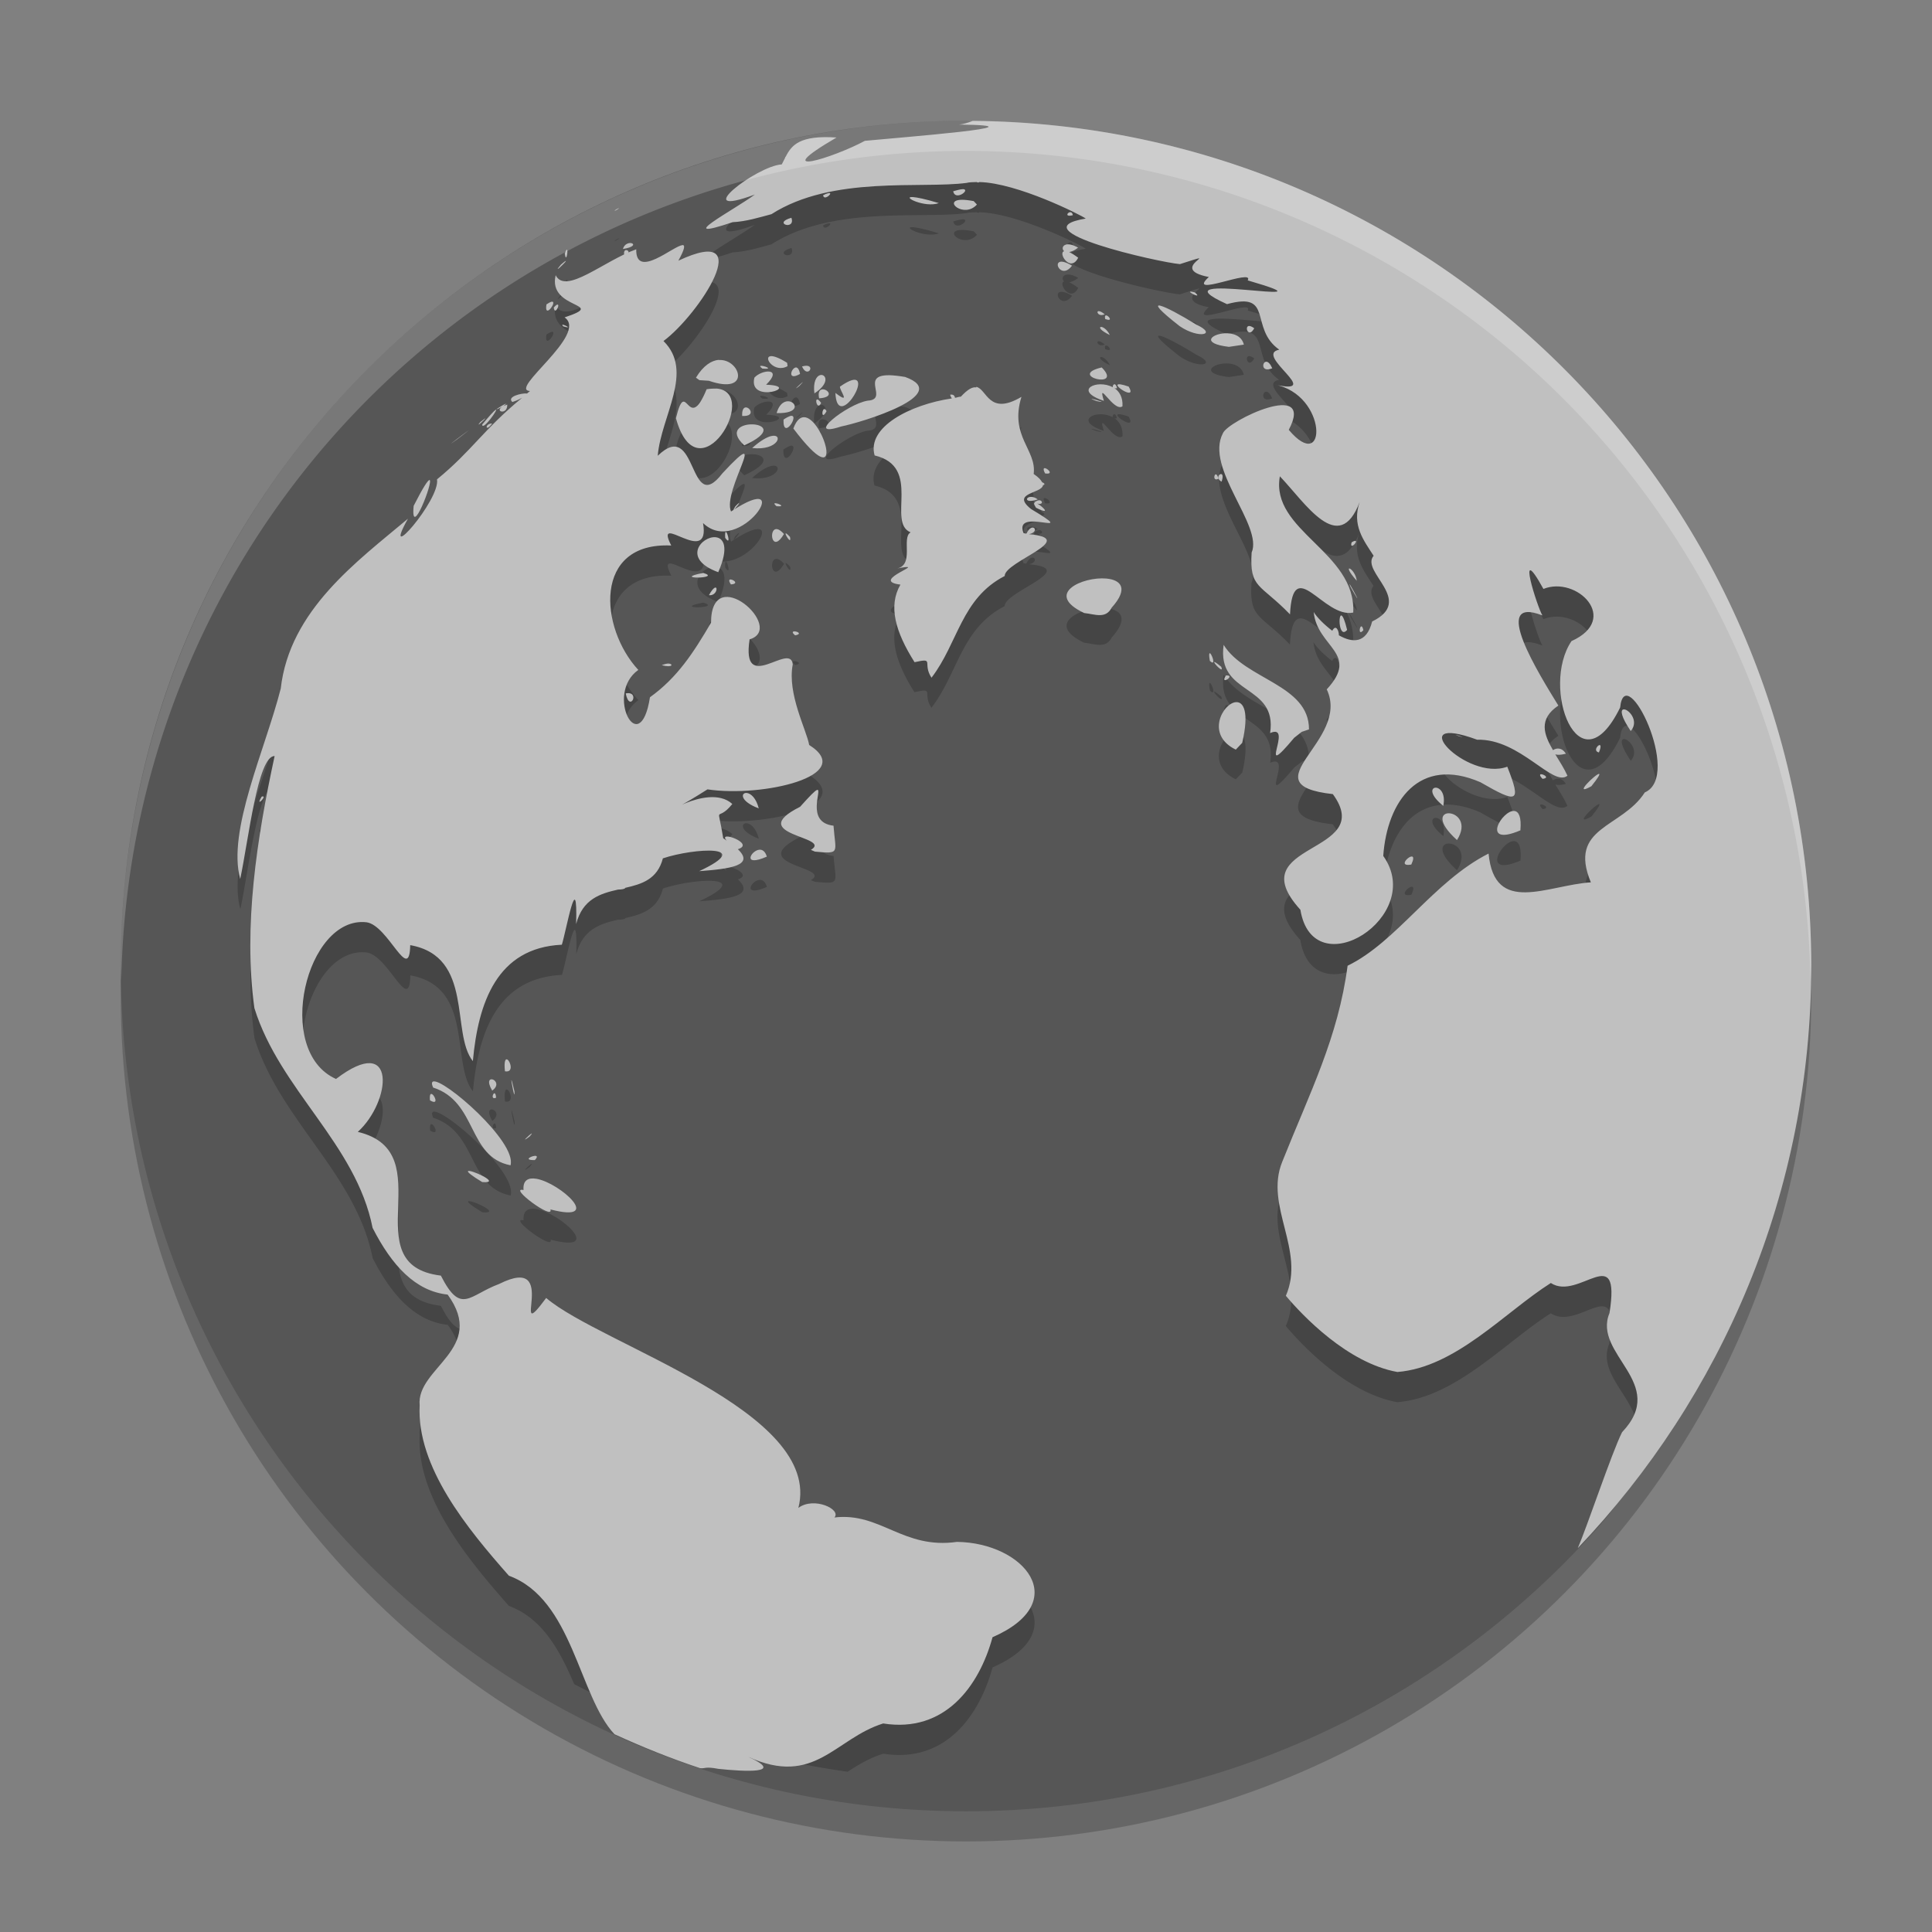 <svg xmlns="http://www.w3.org/2000/svg" width="64" height="64" version="1.1" viewBox="0 0 64 64">
 <rect x="0" y="0" width="64" height="64" fill="#808080" stroke="none"/>
 <g transform="translate(0,-988.362)">
  <circle style="opacity:0.2" cx="32" cy="1021.362" r="28"/>
  <path d="m 56.377,1020.502 c 0,7.16 0.936,13.553 -3.486,18.504 -5.128,5.742 -12.587,9.357 -20.891,9.357 C 16.536,1048.362 4,1035.826 4,1020.362 c 0,-15.464 12.536,-28 28,-28 0.509,0 1.665,0.292 2.167,0.319 7.001,0.374 11.089,5.874 15.797,10.463 5.217,5.086 6.413,9.496 6.413,17.358 z" style="fill:#565656"/>
  <path style="opacity:0.2" d="m 32.223,993.366 c -0.161,0.062 -0.314,0.109 -0.449,0.121 3.077,0.038 -2.018,0.432 -3.125,0.539 -1.035,0.559 -3.286,1.26 -0.938,-0.109 -1.213,-0.08 -1.484,0.241 -1.684,0.633 -0.02,0.02 -0.023,0.021 -0.016,0.031 -0.038,0.076 -0.074,0.148 -0.113,0.227 -0.844,0.05 -3.122,1.826 -0.895,1 -0.691,0.513 -2.782,1.601 -0.734,0.914 0.443,-0.022 0.861,-0.152 1.285,-0.266 2.016,-1.291 4.966,-0.835 6.465,-1.035 0.097,-0.026 0.218,-0.023 0.336,-0.027 0.031,0.02 0.061,0.02 0.09,0 1.249,0.028 3.342,1.076 3.523,1.207 -2.313,0.384 2.428,1.454 3.117,1.512 1.612,-0.515 -0.51,0.143 0.957,0.426 -0.783,0.719 1.53,-0.312 1.289,0.109 3.413,0.992 -3.355,-0.415 -0.688,0.789 1.571,-0.43 0.719,0.792 1.73,1.508 -0.871,0.164 1.55,1.542 -0.172,1.152 1.79,0.324 1.766,3.021 0.488,1.504 0.893,-1.692 -2.024,-0.296 -2.184,0.113 -0.611,1.153 1.339,3.063 0.953,3.953 -0.076,1.201 0.28,1.018 1.273,2.047 0.101,-2.018 1.116,0.145 2.094,-0.059 0.096,-2.016 -2.756,-2.705 -2.434,-4.516 0.848,0.886 1.956,2.67 2.645,0.852 -0.265,0.769 0.132,1.266 0.465,1.781 -0.45,0.535 1.38,1.476 -0.051,2.176 -0.189,0.747 -0.659,0.711 -1.102,0.457 0.003,-0.144 -0.096,-0.384 -0.219,-0.148 -0.26,-0.198 -0.5,-0.431 -0.617,-0.621 0.112,1.171 1.545,1.365 0.434,2.562 0.814,1.712 -2.653,3.151 0.203,3.469 1.478,2.023 -3.126,1.577 -1.074,3.832 0.425,2.586 4.172,0.214 2.746,-1.785 0.127,-1.818 1.191,-3.32 3.215,-2.442 1.236,0.712 1.369,0.691 0.895,-0.512 -1.364,0.499 -3.521,-1.823 -1,-0.894 1.425,-0.04 2.507,1.583 2.992,1.191 -0.106,-0.232 -0.256,-0.47 -0.402,-0.707 0.079,0.02 0.164,0.026 0.352,-0.02 -0.137,-0.223 -0.33,-0.189 -0.43,-0.117 -0.302,-0.518 -0.489,-1.029 0.18,-1.477 -0.63,-1.024 -2.289,-3.675 -0.527,-2.988 -0.15,-0.223 -0.915,-2.59 0.031,-0.875 1.106,-0.445 2.556,0.994 0.93,1.727 -1.036,1.53 0.245,4.993 1.613,2.199 0.164,-1.62 2.072,2.273 0.816,2.812 -0.765,1.195 -2.556,1.131 -1.789,2.981 -1.44,0.092 -3.193,1.108 -3.387,-0.953 -1.83,0.927 -3.041,2.924 -4.672,3.715 -0.314,2.376 -1.243,4.184 -2.168,6.504 -0.591,1.465 0.78,2.915 0.125,4.43 0.549,0.655 2.04,2.226 3.691,2.523 1.934,-0.154 3.554,-1.972 5.086,-2.945 0.929,0.61 2.323,-1.437 1.941,0.996 -0.574,1.377 1.971,2.309 0.418,3.945 -0.033,0.067 -0.101,0.263 -0.141,0.355 a 28,28 0 0 0 6.355,-16.797 C 59.423,1005.441 47.248,993.483 32.223,993.366 Z m -4.816,0.441 -0.07,0.019 0.07,-0.019 z m -0.137,0.031 -0.188,0.035 0.188,-0.035 z m -0.203,0.043 -0.074,0.019 0.074,-0.019 z m -2.113,0.707 -0.082,0.019 0.082,-0.019 z m -0.348,0.098 -0.188,0.039 0.188,-0.039 z m -1.707,0.496 -0.176,0.066 0.176,-0.066 z m -0.281,0.078 -0.078,0.039 0.078,-0.039 z m 9.332,0.375 c -0.046,-0.02 -0.159,5e-4 -0.371,0.062 0.063,0.312 0.51,-5e-4 0.371,-0.062 z m -10.391,0.07 -0.051,0.031 0.051,-0.031 z m 5.93,0.055 c -0.027,0 -0.093,-0.002 -0.223,0.07 0.026,0.188 0.304,-0.046 0.223,-0.07 z m 4.379,0.082 0.094,0.051 -0.094,-0.051 z m -1.621,0.047 c -0.4,-0.026 0.393,0.369 0.855,0.203 -0.455,-0.138 -0.722,-0.193 -0.855,-0.203 z m -9.199,0.047 -0.027,0.019 0.027,-0.019 z m 10.828,0.043 c -0.675,0.002 0.061,0.635 0.488,0.16 l -0.105,-0.113 c -0.159,-0.03 -0.286,-0.047 -0.383,-0.047 z m 0.617,0.168 0.004,0.094 -0.004,-0.094 z m -11.98,0.113 c 6.84e-4,0 -0.028,-0.003 -0.105,0.043 -0.147,0.114 0.103,-0.031 0.105,-0.043 z m -0.172,0.082 -0.094,0.074 0.094,-0.074 z m 15.129,0.051 c -0.097,-0.02 -0.217,0.174 0.074,0.098 -0.011,-0.066 -0.042,-0.094 -0.074,-0.098 z m -15.32,0.051 0.016,0.035 -0.016,-0.035 z m 6.07,0.133 c -0.651,0.184 0.152,0.432 0,0 z m -6.383,0.113 -0.113,0.109 0.113,-0.109 z m -0.191,0.133 -0.18,0.125 0.18,-0.125 z m 1.297,0.602 c -0.076,-0.034 -0.254,0.001 -0.305,0.188 0.355,-0.056 0.381,-0.153 0.305,-0.188 z m 14.371,0.039 c -0.127,0.032 -0.141,0.154 -0.062,0.219 -0.217,0.054 0.215,0.723 0.465,0.215 -0.124,-0.092 -0.221,-0.15 -0.297,-0.184 0.08,-0.02 0.177,-0.048 0.297,-0.148 -0.186,-0.104 -0.319,-0.122 -0.402,-0.102 z m -12.703,0.019 c -0.281,0 -1.553,1.152 -1.531,0.137 -1.07,0.382 -2.342,1.52 -2.672,0.859 -0.274,1.153 1.769,0.909 0.297,1.398 0.805,0.553 -1.877,2.4 -1.145,2.438 -0.039,0.03 -0.061,0.052 -0.098,0.082 -0.172,-0.02 -0.686,0.104 -0.484,0.281 0.207,-0.068 0.235,-0.099 0.32,-0.141 -1.29,1.059 -1.664,1.758 -2.82,2.703 0.113,0.682 -1.889,2.957 -0.961,1.305 -1.676,1.408 -3.921,3.025 -4.215,5.625 -0.515,2.022 -1.777,4.717 -1.34,6.309 0.273,-1.275 0.584,-4.094 1.141,-4.07 -0.589,2.722 -1.042,5.644 -0.672,8.348 0.845,2.718 3.362,4.494 3.914,7.281 0.639,1.251 1.423,2.096 2.488,2.211 1.313,1.805 -1.049,2.417 -0.93,3.664 -0.106,2.041 1.587,4.097 2.957,5.648 1.108,0.406 1.687,1.477 2.16,2.59 a 28,28 0 0 0 9.059,2.902 c 0.357,-0.233 0.73,-0.457 1.18,-0.598 2.045,0.324 3.179,-1.24 3.621,-2.859 2.681,-1.17 1.047,-3.127 -1.176,-3.156 -1.794,0.253 -2.529,-0.987 -4.059,-0.809 0.237,-0.266 -0.678,-0.705 -1.195,-0.32 0.826,-3.206 -6.54,-5.404 -8.352,-6.953 -1.267,1.711 0.508,-1.502 -1.559,-0.465 -1.005,0.372 -1.263,1.043 -1.934,-0.274 -2.941,-0.356 0.082,-4.087 -2.75,-4.762 1.11,-1.007 1.311,-3.307 -0.723,-1.754 -2.077,-0.928 -0.979,-5.42 1.016,-5.188 0.718,0.102 1.419,2.066 1.445,0.758 2.122,0.378 1.332,2.911 2.074,3.84 0.176,-1.932 0.797,-3.756 2.949,-3.856 0.151,-0.486 0.529,-2.644 0.473,-0.684 0.216,-0.833 0.797,-1.011 1.387,-1.145 0.137,0 0.234,-0.021 0.242,-0.055 0.548,-0.124 1.061,-0.283 1.242,-0.977 1.05,-0.351 3.073,-0.454 1.203,0.422 1.027,-0.076 1.849,-0.185 1.281,-0.727 0.608,-0.186 -0.718,-0.651 -0.363,-0.277 -0.044,-0.03 -0.071,-0.056 -0.121,-0.086 -0.202,-1.248 -0.241,-0.462 0.301,-1.133 -0.856,-0.787 -2.901,0.834 -0.824,-0.484 1.833,0.275 4.969,-0.461 3.371,-1.473 -0.083,-0.488 -0.737,-1.693 -0.547,-2.668 -0.075,-0.768 -1.711,1.04 -1.43,-0.828 1.223,-0.366 -1.276,-2.604 -1.277,-0.555 -0.592,1.011 -1.123,1.823 -2.023,2.469 -0.33,2.117 -1.511,-0.103 -0.383,-0.902 -1.285,-1.384 -1.512,-4.244 1.09,-4.121 -0.604,-1.182 1.316,0.759 1.055,-0.746 1.225,1.174 3.161,-1.862 0.926,-0.383 -0.299,-0.697 1.356,-3.028 -0.285,-1.266 -1.141,1.481 -0.805,-1.873 -2.145,-0.578 0.112,-1.321 1.217,-2.791 0.191,-3.801 1.171,-0.867 3.176,-3.921 0.492,-2.66 0.213,-0.386 0.23,-0.517 0.137,-0.52 z m -3.73,0.019 -0.016,0.137 0.016,-0.137 z m -0.094,0.137 c -0.012,-0.02 -0.037,0.017 -0.078,0.117 0.045,0.335 0.115,-0.073 0.078,-0.117 z m 17.484,0 0.109,0 -0.109,0 z m -15.566,0.019 c -0.025,0.02 -0.038,0.059 -0.027,0.133 0.262,-0.042 0.103,-0.187 0.027,-0.133 z m 3.266,0.324 0.035,0.043 -0.035,-0.043 z m -5.227,0.031 c 0.007,-0.02 -0.033,10e-4 -0.164,0.117 -0.302,0.359 0.143,-0.065 0.164,-0.117 z m 16.367,0.023 c -0.212,0.064 0.089,0.549 0.402,0.125 -0.203,-0.122 -0.332,-0.147 -0.402,-0.125 z m 0.551,0.105 -0.047,0.125 0.047,-0.125 z m 2.406,0.125 -0.141,0.019 0.141,-0.019 z m 1.16,0.059 -0.074,0.055 0.074,-0.055 z m 0.195,0.102 0.125,0.098 -0.125,-0.098 z m -21.078,0.125 -0.117,0.066 0.117,-0.066 z m -0.215,0.137 0.062,0.019 -0.062,-0.019 z m 21.273,0.027 0.062,0.066 -0.062,-0.066 z m 0.02,0.316 c 0.005,0.048 0.405,0.231 0.164,0.019 -0.125,-0.034 -0.166,-0.031 -0.164,-0.019 z m -21.098,0.336 c -0.019,-0.03 -0.082,-0.018 -0.223,0.078 -0.075,0.459 0.278,0.018 0.223,-0.078 z m 0.102,0.09 -0.074,0.07 0.074,-0.07 z m 20.012,0.031 c -0.182,-0.042 -0.059,0.131 0.645,0.68 0.628,0.428 1.265,0.278 0.547,-0.055 -0.521,-0.323 -1.009,-0.583 -1.191,-0.625 z m -2.293,0.043 0.266,0.09 -0.266,-0.09 z m -18.137,0.047 0.023,0.047 -0.023,-0.047 z m 18.398,0.09 c -0.117,-0.02 -0.033,0.203 0.188,0.105 -0.086,-0.072 -0.148,-0.102 -0.188,-0.105 z m -0.168,0.019 0.082,0.082 -0.082,-0.082 z m 0.398,0.121 c -0.027,0 -0.044,0.033 -0.027,0.117 0.288,0.11 0.108,-0.129 0.027,-0.117 z m -0.188,0.07 -0.059,0.133 0.059,-0.133 z m -0.289,0.027 0.098,0.074 -0.098,-0.074 z m -17.512,0.211 c -0.026,0 -0.036,0 0.004,0.051 0.32,0.1 0.074,-0.043 -0.004,-0.051 z m 18.016,0 0.113,0.031 -0.113,-0.031 z m 4.68,0.051 c -0.11,0.06 0.033,0.392 0.203,0.066 -0.102,-0.074 -0.166,-0.086 -0.203,-0.066 z m -4.883,0.023 c -0.052,0.02 -0.005,0.12 0.305,0.27 -0.1,-0.209 -0.252,-0.284 -0.305,-0.27 z m -17.715,0.055 -0.02,0.074 0.02,-0.074 z m 18.152,0.02 -0.027,0.066 0.027,-0.066 z m -0.355,0.098 0.012,0.172 -0.012,-0.172 z m 4.027,0.039 c -0.444,0.024 -0.798,0.338 0.141,0.449 l 0.492,-0.074 c -0.07,-0.299 -0.367,-0.39 -0.633,-0.375 z m -22.184,0.215 0.055,0.035 -0.055,-0.035 z m 7.152,0.539 0,0 c -0.284,0.02 0.118,0.574 0.551,0.328 l -0.016,-0.109 c -0.27,-0.17 -0.441,-0.226 -0.535,-0.223 z m 11.02,0 0.023,0.105 -0.023,-0.105 z m -12.746,0.121 c -0.236,0.02 -0.506,0.175 -0.758,0.59 l 0.113,0.082 0.312,0.019 c 1.426,0.493 1.039,-0.739 0.332,-0.688 l 0,0 z m 18.152,0.062 c -0.157,-0.032 -0.211,0.376 0.18,0.219 -0.063,-0.146 -0.127,-0.208 -0.18,-0.219 z m -15.539,0.113 -0.145,0.074 0.145,-0.074 z m -1.23,0.023 c -0.028,0 -0.022,0.034 0.059,0.09 0.415,0.036 0.026,-0.112 -0.059,-0.09 z m 1.176,0.051 c -0.155,0 -0.319,0.469 0.129,0.219 -0.027,-0.154 -0.077,-0.216 -0.129,-0.219 z m -0.551,0.094 0.086,0.035 -0.086,-0.035 z m -0.324,0.047 c -0.138,-0.022 -0.381,0.059 -0.508,0.199 -0.221,0.9 1.624,0.273 0.391,0.234 0.289,-0.284 0.255,-0.411 0.117,-0.434 z m 1.66,0.117 c -0.112,0.04 -0.228,0.218 -0.18,0.602 0.552,-0.36 0.367,-0.67 0.18,-0.602 z m 2.285,0 c -0.962,0 0.008,0.8 -0.695,0.844 -0.687,0.106 -2.149,1.273 -0.883,0.856 0.721,-0.146 3.718,-1.064 2.117,-1.641 -0.227,-0.038 -0.402,-0.057 -0.539,-0.059 z m -1.594,0.066 -0.125,0.117 0.125,-0.117 z m -1.262,0.164 c -0.032,0.02 -0.39,0.346 -0.113,0.129 0.098,-0.1 0.124,-0.133 0.113,-0.129 z m 10.34,0.066 c -0.044,0 -0.073,0.053 -0.066,0.102 -0.511,-0.281 -1.348,0.1 -0.293,0.453 -0.234,-0.752 0.332,0.391 0.617,0.18 0.018,-0.299 -0.102,-0.489 -0.266,-0.602 0.024,0 0.036,0.02 0.082,0 -0.019,-0.086 -0.047,-0.119 -0.074,-0.125 l 0,-0.01 z m 0.094,0.019 c -0.057,0.09 0.633,0.508 0.367,0.062 -0.248,-0.086 -0.348,-0.092 -0.367,-0.062 z m -4.684,0.07 0,0.02 c -0.119,-0.022 -0.271,0.048 -0.508,0.305 -0.064,0 -0.13,0.031 -0.195,0.039 -0.011,-0.062 -0.045,-0.123 -0.16,-0.105 0.018,0.076 0.039,0.089 0.059,0.125 -1.384,0.203 -2.829,0.953 -2.562,1.891 1.59,0.376 0.392,2.216 1.195,2.547 -0.323,0.182 0.156,1.121 -0.5,1.207 1.279,-0.253 -0.939,0.391 0.164,0.523 -0.411,0.708 -0.171,1.565 0.465,2.57 0.69,-0.156 0.246,0.034 0.562,0.516 0.885,-1.151 0.983,-2.625 2.426,-3.367 -0.014,-0.479 2.509,-1.236 0.801,-1.387 0.39,-0.07 0.117,-0.448 -0.082,-0.023 -0.042,0 -0.052,5e-4 -0.098,-0.019 -0.348,-0.906 1.966,0.236 0.25,-0.793 -0.684,-0.543 0.352,-0.504 0.395,-0.789 0.084,-0.02 0.049,-0.068 -0.027,-0.098 -0.038,-0.074 -0.114,-0.158 -0.281,-0.274 0.104,-0.805 -0.808,-1.247 -0.402,-2.555 -1.09,0.647 -1.143,-0.266 -1.5,-0.332 z m -5.555,0.02 0.043,0.102 -0.043,-0.102 z m 5.129,0 0.09,0.082 -0.09,-0.082 z m -8.164,0.039 c -0.097,0 -0.21,0 -0.34,0.019 -0.632,1.536 -0.664,-0.473 -1.016,0.961 0.734,2.659 2.809,-0.848 1.355,-0.981 z m 8.109,0.019 0.07,0.07 -0.07,-0.07 z m -4.527,0.02 c -0.049,-0.018 -0.103,-0.022 -0.145,0 -0.055,0.034 -0.086,0.116 -0.051,0.277 0.443,-0.029 0.342,-0.226 0.195,-0.281 z m -1.125,0.086 -0.117,0.105 0.117,-0.105 z m -9.219,0.019 -0.141,0.059 0.141,-0.059 z m 8.961,0.113 0.156,0.035 -0.156,-0.035 z m -0.047,0.031 0.051,0.066 -0.051,-0.066 z m 10.262,0.051 c -0.019,4e-4 0.019,0.022 0.164,0.074 0.443,0.092 -0.107,-0.074 -0.164,-0.074 z m -19.383,0.019 -0.047,0.027 0.047,-0.027 z m 10.285,0 c -0.073,0.024 0.027,0.36 0.137,0.113 -0.069,-0.094 -0.112,-0.121 -0.137,-0.113 z m -1.41,0.043 -0.137,0.098 0.137,-0.098 z m -8.906,0.102 c -0.095,0.034 -0.572,0.336 -0.082,0.086 0.103,-0.08 0.114,-0.098 0.082,-0.086 z m 0.055,0.024 c -0.573,0.19 0.015,0.409 0,0 z m 7.859,0.105 c -0.049,0.028 -0.084,0.111 -0.074,0.274 0.488,0.026 0.221,-0.357 0.074,-0.274 z m -8.25,0.074 c -0.049,0.034 -0.178,0.173 -0.438,0.484 0.006,0.239 0.585,-0.586 0.438,-0.484 z m 0.297,0.027 -0.09,0.117 0.09,-0.117 z m -0.152,0.066 -0.062,0.09 0.062,-0.09 z m -0.055,0.105 -0.125,0.113 0.125,-0.113 z m 9.672,0 c -0.051,0.02 -0.124,0.055 -0.219,0.121 -0.025,0.732 0.575,-0.224 0.219,-0.121 z m 0.312,0 -0.086,0.07 0.086,-0.07 z m -10.406,0.074 c -0.002,0 -0.048,0.027 -0.168,0.125 -0.197,0.236 0.174,-0.105 0.168,-0.125 z m 9.266,0.137 0.137,0.09 -0.137,-0.09 z m -9.043,0.035 c -0.261,0 -0.225,0.32 0,0 z m -0.184,0.031 -0.098,0.074 0.098,-0.074 z m 8.832,0 c -0.371,-0.02 -0.839,0.199 -0.293,0.695 0.937,-0.427 0.664,-0.678 0.293,-0.695 z m -8.867,0.078 -0.117,0.051 0.117,-0.051 z m 24.246,0.02 -0.098,0.035 0.098,-0.035 z m -25.027,0.266 c -0.246,0.184 -0.549,0.412 -0.168,0.141 0.604,-0.462 0.414,-0.324 0.168,-0.141 z m 10.238,0.027 c -0.142,0.036 -0.353,0.151 -0.625,0.395 0.877,0.1 1.052,-0.501 0.625,-0.395 z m 14.691,0 -0.023,0.172 0.023,-0.172 z m -6.016,0.109 0.023,0.098 -0.023,-0.098 z m -18.652,0.019 -0.02,0.09 0.02,-0.09 z m -0.035,0.098 -0.109,0.098 0.109,-0.098 z m -0.094,0.019 -0.043,0.082 0.043,-0.082 z m 8.516,0.031 -0.062,0.098 0.062,-0.098 z m -1.238,0.152 0.035,0.074 -0.035,-0.074 z m 17.543,0.125 -0.047,0.113 0.047,-0.113 z m -5.965,0.031 0.195,0.254 -0.195,-0.254 z m -19.199,0.078 -0.121,0.117 0.121,-0.117 z m 8.18,0.09 -0.098,0.105 0.098,-0.105 z m -8.191,0.074 -0.082,0.082 0.082,-0.082 z m 25.25,0.047 -0.039,0.133 0.039,-0.133 z m -5.742,0.191 c -0.024,0.02 -0.02,0.062 0.035,0.168 0.33,0.048 0.037,-0.212 -0.035,-0.168 z m 5.617,0.027 0.051,0.148 -0.051,-0.148 z m -25.41,0.019 -0.082,0.02 0.082,-0.02 z m 19.629,0.152 0.094,0.105 -0.094,-0.105 z m -20.191,0.188 c -0.049,0 -0.204,0.219 -0.527,0.855 -0.111,1.169 0.674,-0.848 0.527,-0.855 z m 10.766,0.133 0.066,0.105 -0.066,-0.105 z m 15.383,0.02 0.02,0.113 -0.02,-0.113 z m -26.121,0.105 0.02,0.09 -0.02,-0.09 z m 19.891,0.301 c -0.188,0 -0.213,0.233 0.23,0.086 -0.087,-0.066 -0.168,-0.09 -0.23,-0.086 z m 0.285,0.113 c -0.044,0 -0.099,0.02 -0.168,0.07 0.299,0.142 0.3,-0.06 0.168,-0.07 z m -0.141,0.082 c -0.047,0 -0.058,0.032 0.027,0.164 0.607,0.303 0.114,-0.144 -0.027,-0.164 z m -9.809,0.019 c 7.72e-4,-0.02 -0.03,0 -0.125,0.102 -0.179,0.287 0.123,-0.066 0.125,-0.102 z m 1.18,0 c -0.022,0 -0.013,0.034 0.062,0.094 0.349,0.024 0.004,-0.12 -0.062,-0.094 z m 11.125,0.027 -0.059,0.156 0.059,-0.156 z m -22.781,0.066 -0.066,0.152 0.066,-0.152 z m 12.023,0.082 -0.164,0.031 0.164,-0.031 z m -0.176,0.113 -0.203,0.055 0.203,-0.055 z m 0.23,0.058 -0.07,0.121 0.07,-0.121 z m -12.32,0.16 -0.039,0.094 0.039,-0.094 z m -0.02,0.023 -0.078,0.082 0.078,-0.082 z m 12.418,0.231 -0.059,0.141 0.059,-0.141 z m 18.18,0.047 0.023,0.156 -0.023,-0.156 z m -18.68,0.059 c -0.194,0.104 -0.058,0.768 0.309,0.148 -0.141,-0.158 -0.244,-0.184 -0.309,-0.148 z m -1.617,0.078 c -0.019,0 -0.032,0.047 -0.023,0.195 0.198,0.285 0.08,-0.191 0.023,-0.195 z m -0.074,0.031 -0.102,0.152 0.102,-0.152 z m 2.055,0.019 c -0.033,0.032 0.205,0.396 0.145,0.117 -0.092,-0.1 -0.134,-0.127 -0.145,-0.117 z m -2.324,0.125 c -0.45,-0.04 -1.138,0.712 0.09,1.16 0.364,-0.828 0.18,-1.137 -0.09,-1.16 z m 20.25,0.105 0.172,0.074 -0.172,-0.074 z m -2.641,0.148 -0.055,0.102 0.055,-0.102 z m 2.414,0 0.102,0.035 -0.102,-0.035 z m 0.988,0.785 c -0.064,-0.024 -0.048,0.09 0.234,0.406 -0.027,-0.221 -0.171,-0.383 -0.234,-0.406 z m -21.418,0.144 c -1.118,0.216 0.666,0.194 0,0 z m 13.355,0.188 c -0.784,-0.072 -2.083,0.506 -0.734,1.141 0.344,0.034 0.711,0.212 0.91,-0.176 0.581,-0.645 0.295,-0.921 -0.176,-0.965 z m -12.176,0.02 -0.008,0.133 0.008,-0.133 z m -0.309,0.02 c -0.021,0.02 -0.018,0.062 0.043,0.152 0.316,-0.02 0.022,-0.205 -0.043,-0.152 z m 20.57,0.188 c -0.036,-0.058 -0.046,-0.059 0.008,0.062 0.44,0.771 0.099,0.11 -0.008,-0.062 z m -21.066,0.082 c -0.042,0.024 -0.106,0.095 -0.188,0.242 0.259,0.032 0.314,-0.315 0.188,-0.242 z m 18.074,0.215 0.074,0.09 -0.074,-0.09 z m -17.031,0.113 0.105,0.066 -0.105,-0.066 z m 7.84,0.105 -0.145,0.051 0.145,-0.051 z m -7.133,0.129 0.086,0.144 -0.086,-0.144 z m 13.648,0.047 0.125,0.086 -0.125,-0.086 z m -0.02,0.035 0.145,0.082 -0.145,-0.082 z m 1.562,0.09 0.031,0.102 -0.031,-0.102 z m -0.043,0.055 0.164,0.258 -0.164,-0.258 z m 4.438,0.082 0.133,0.074 -0.133,-0.074 z m -5.77,0.023 0.117,0.07 -0.117,-0.07 z m 5.207,0.024 c -0.127,-0.078 -0.087,0.79 0.184,0.473 -0.076,-0.316 -0.141,-0.446 -0.184,-0.473 z m -0.363,0.289 0.078,0.078 -0.078,-0.078 z m 1.016,0.066 c -0.065,0 -0.098,0.324 0.07,0.125 -0.022,-0.098 -0.049,-0.127 -0.07,-0.125 z m -0.367,0.031 -0.039,0.098 0.039,-0.098 z m -18.355,0.144 c -0.088,-0.022 -0.186,0 -0.031,0.121 0.197,-0.038 0.119,-0.099 0.031,-0.121 z m 14.285,0.168 0.09,0.094 -0.09,-0.094 z m -15.156,0.082 -0.012,0.141 0.012,-0.141 z m 15.031,0.188 c -0.238,1.704 1.792,1.27 1.543,2.922 0.812,-0.358 -0.499,1.702 0.797,0.156 l 0.25,-0.195 0.238,-0.082 c 0.005,-1.486 -2.117,-1.648 -2.828,-2.801 z m -14.348,0.113 0.086,0.09 -0.086,-0.09 z m 13.883,0.164 c -0.019,0.02 -0.019,0.078 0.012,0.254 0.234,0.218 0.044,-0.284 -0.012,-0.254 z m -17.91,0.199 -0.164,0.078 0.164,-0.078 z m 18.066,0.09 c -0.047,0.02 0.34,0.421 0.227,0.16 -0.146,-0.122 -0.211,-0.164 -0.227,-0.16 z m -18.082,0.055 c -0.056,0 -0.133,0.017 -0.223,0.051 0.374,0.1 0.39,-0.045 0.223,-0.051 z m 0.172,0.023 -0.117,0.066 0.117,-0.066 z m 8.219,0 -0.125,0.062 0.125,-0.062 z m 9.602,0.02 -0.098,0.062 0.098,-0.062 z m -9.379,0.262 -0.066,0.09 0.066,-0.09 z m 13.137,0.047 -0.062,0.09 0.062,-0.09 z m -3.281,0.039 c -0.234,0.36 0.357,-0.02 0,0 z m -9.605,0.02 0.133,0.074 -0.133,-0.074 z m -9.293,0.113 0.156,0.031 -0.156,-0.031 z m 19.066,0.023 -0.035,0.098 0.035,-0.098 z m -31.594,0.125 0.004,0.113 -0.004,-0.113 z m 31.543,0 -0.035,0.141 0.035,-0.141 z m -20,0.316 c 0.131,0.661 0.499,-0.094 0,0 z m 20.75,0.176 -0.016,0.172 0.016,-0.172 z m -32.348,0.039 -0.02,0.137 0.02,-0.137 z m 31.805,0.074 c -0.426,0.038 -1.013,1.078 0,1.57 l 0.215,-0.223 c 0.24,-1.035 0.041,-1.37 -0.215,-1.348 z m 12.832,0.242 c -0.086,0.032 -0.073,0.233 0.254,0.715 0.305,-0.355 -0.111,-0.769 -0.254,-0.715 z m -11.957,0.051 -0.125,0.078 0.125,-0.078 z m 9.715,0.266 -0.043,0.082 0.043,-0.082 z m -0.043,0.176 -0.012,0.148 0.012,-0.148 z m -8.352,0.336 -0.117,0.074 0.117,-0.074 z m 5.098,0.02 c 0.039,0.02 0.392,0.13 0.098,0.02 -0.094,-0.024 -0.111,-0.025 -0.098,-0.02 z m 3.754,0.062 0.105,0.148 -0.105,-0.148 z m -3.832,0.02 0.098,0.051 -0.098,-0.051 z m 1.008,0.176 -0.074,0.066 0.074,-0.066 z m 3.117,0.047 -0.012,0.148 0.012,-0.148 z m -0.344,0.281 0.102,0 -0.102,0 z m 0.5,0.102 -0.012,0.098 0.012,-0.098 z m 0.473,0.109 0.035,0.133 -0.035,-0.133 z m -2.34,0.172 0.152,0.078 -0.152,-0.078 z m 4.34,0.055 -0.023,0.082 0.023,-0.082 z M 51,1014.827 51.043,1014.976 51,1014.827 Z m 1.977,0.176 c -0.08,-0.042 -0.924,0.781 -0.258,0.406 0.227,-0.283 0.285,-0.393 0.258,-0.406 z m -1.953,0.02 c -0.015,0.02 7.42e-4,0.061 0.078,0.141 0.285,-0.03 -0.033,-0.195 -0.078,-0.141 z m 0.328,0.188 -0.113,0.02 0.113,-0.02 z m -3.543,0.027 -0.059,0.094 0.059,-0.094 z m -39.602,0.023 -0.074,0.07 0.074,-0.07 z m 0.445,0.023 -0.062,0.305 0.062,-0.305 z m 43.398,0 0.07,0.082 -0.07,-0.082 z m -4.508,0.172 c -0.135,0.02 -0.182,0.238 0.27,0.602 0.088,-0.44 -0.135,-0.621 -0.27,-0.602 z m -20.477,0.078 c -0.068,0.025 -0.223,0.18 -0.559,0.555 -1.873,0.942 1.105,0.983 0.355,1.43 L 27,1017.573 c 0.855,0.078 0.681,0.055 0.613,-0.855 -0.954,-0.108 -0.344,-1.253 -0.547,-1.184 z m -2.312,0.102 c -0.205,-0.036 -0.276,0.26 0.383,0.508 -0.089,-0.347 -0.26,-0.486 -0.383,-0.508 z m -16.082,0.117 c -0.25,0.42 0.238,-0.08 0,0 z m 35.453,0 0.086,0.062 -0.086,-0.062 z m 6.055,0.476 c -0.403,-0.068 -1.169,1.218 0.188,0.641 0.038,-0.443 -0.053,-0.618 -0.188,-0.641 z m -2.164,0.078 c -0.26,-0.02 -0.437,0.264 0.25,0.883 0.354,-0.56 0.01,-0.868 -0.25,-0.883 z m -20.559,0.027 -0.125,0.023 0.125,-0.023 z m -2.371,0.547 -0.195,0.098 0.195,-0.098 z m 25.301,0.426 0.09,0.02 -0.09,-0.02 z m -25.223,0.203 c -0.288,0.02 -0.589,0.594 0.242,0.231 -0.051,-0.176 -0.146,-0.235 -0.242,-0.231 z m 21.832,0.027 -0.098,0.035 0.098,-0.035 z m -39.191,0.027 -0.004,0.156 0.004,-0.156 z m 38.992,0.18 c -0.103,-0.064 -0.508,0.344 -0.043,0.258 0.076,-0.162 0.077,-0.236 0.043,-0.258 z m -38.398,0.094 0.023,0.09 -0.023,-0.09 z m -0.324,0.344 -0.023,0.125 0.023,-0.125 z m 38.352,0.191 -0.074,0.113 0.074,-0.113 z m -25.727,0.438 0.16,0.027 -0.16,-0.027 z m -1.32,0.856 -0.109,0.109 0.109,-0.109 z m -7.285,0.289 -0.098,0.02 0.098,-0.02 z m 0.863,0.742 0.039,0.094 -0.039,-0.094 z m 5.859,0.051 -0.164,0.234 0.164,-0.234 z m -0.395,0.293 -0.129,0.074 0.129,-0.074 z m -7.828,0.078 -0.094,0.137 0.094,-0.137 z m 5.344,2.926 -0.035,0.098 0.035,-0.098 z m 0.77,0.324 0.094,0.066 -0.094,-0.066 z m 0.105,0.094 c -0.061,-0.038 -0.119,0.036 -0.082,0.387 0.297,0.054 0.184,-0.323 0.082,-0.387 z m -3.965,0.414 0.098,0.02 -0.098,-0.02 z m 3.488,0.246 c -0.104,-0.04 -0.218,0.043 -0.027,0.367 0.225,-0.164 0.131,-0.327 0.027,-0.367 z m 0.613,0.02 c -0.027,-0.034 0.121,0.742 0.098,0.375 -0.061,-0.263 -0.089,-0.364 -0.098,-0.375 z m -2.598,0.047 c -0.048,0.02 -0.052,0.079 0,0.199 1.474,0.475 1.134,2.296 2.566,2.574 0.217,-0.777 -2.228,-2.894 -2.566,-2.773 z m -1.414,0.219 -0.102,0.02 0.102,-0.02 z m 3.457,0.172 c -0.06,-0.028 -0.138,0.222 0.043,0.145 -0.006,-0.094 -0.023,-0.137 -0.043,-0.145 z m -2.109,0.02 c -0.031,0 -0.05,0.065 -0.035,0.211 0.329,0.2 0.13,-0.231 0.035,-0.211 z m 2.863,0.129 0.102,0.301 -0.102,-0.301 z m -1.301,0.43 0.125,0.113 -0.125,-0.113 z m 0.117,0.133 0.078,0.098 -0.078,-0.098 z m -3.715,0.187 -0.082,0.082 0.082,-0.082 z m 5.207,0.305 0.113,0.102 -0.113,-0.102 z m 0.156,0.129 c -0.061,0.03 -0.405,0.355 -0.066,0.102 0.079,-0.088 0.087,-0.112 0.066,-0.102 z m -3.066,0.113 0.109,0.082 -0.109,-0.082 z m 3.371,0.156 0.098,0.078 -0.098,-0.078 z m -0.148,0.477 c -0.094,-0.042 -0.487,0.143 -0.047,0.133 0.077,-0.08 0.078,-0.119 0.047,-0.133 z m -2.262,0.504 c -0.006,0.034 0.115,0.14 0.473,0.355 0.7,0.06 -0.455,-0.458 -0.473,-0.355 z m 2.195,0.066 0.129,0.086 -0.129,-0.086 z m 0.074,0.184 c -0.265,-0.046 -0.458,0.039 -0.43,0.371 -0.528,-0.116 1.012,1.024 0.895,0.641 1.791,0.464 0.329,-0.872 -0.465,-1.012 z m -4.227,3.481 0.035,0.125 -0.035,-0.125 z m 13.113,7.207 0.164,0.023 -0.164,-0.023 z m 0.785,0.051 -0.191,0.02 0.191,-0.02 z m -0.785,0.023 -0.066,0.082 0.066,-0.082 z m 2.598,0.543 -0.039,0.09 0.039,-0.09 z"/>
  <path style="fill:#c0c0c0" d="m 32.221,992.368 c -0.161,0.062 -0.313,0.108 -0.448,0.12 3.077,0.038 -2.015,0.431 -3.123,0.539 -1.035,0.559 -3.287,1.26 -0.938,-0.11 -1.213,-0.08 -1.484,0.243 -1.684,0.634 -0.02,0.02 -0.023,0.02 -0.016,0.03 -0.038,0.076 -0.075,0.148 -0.115,0.227 -0.844,0.05 -3.119,1.824 -0.891,0.998 -0.691,0.513 -2.783,1.603 -0.736,0.916 0.443,-0.022 0.861,-0.152 1.285,-0.265 l 0,0 c 2.016,-1.291 4.965,-0.836 6.464,-1.036 0.097,-0.026 0.219,-0.024 0.336,-0.028 0.031,0.02 0.061,0.02 0.09,0 1.249,0.028 3.34,1.078 3.522,1.209 -2.313,0.384 2.43,1.452 3.12,1.509 1.612,-0.515 -0.51,0.144 0.957,0.427 -0.783,0.719 1.528,-0.309 1.288,0.112 3.413,0.992 -3.354,-0.417 -0.686,0.787 1.571,-0.43 0.719,0.793 1.731,1.509 -0.871,0.164 1.55,1.541 -0.172,1.151 1.79,0.324 1.764,3.021 0.487,1.504 0.893,-1.692 -2.023,-0.296 -2.182,0.114 -0.611,1.153 1.338,3.061 0.952,3.951 -0.076,1.201 0.278,1.019 1.271,2.048 0.101,-2.018 1.117,0.144 2.095,-0.06 0.096,-2.016 -2.753,-2.704 -2.431,-4.514 0.848,0.886 1.956,2.669 2.644,0.85 -0.265,0.769 0.13,1.268 0.462,1.783 -0.45,0.535 1.382,1.477 -0.049,2.177 -0.189,0.747 -0.66,0.71 -1.102,0.457 0.003,-0.144 -0.096,-0.385 -0.219,-0.15 -0.26,-0.198 -0.498,-0.431 -0.615,-0.621 0.112,1.171 1.543,1.365 0.432,2.562 0.814,1.712 -2.654,3.152 0.202,3.47 1.478,2.023 -3.127,1.576 -1.075,3.831 0.425,2.586 4.172,0.216 2.745,-1.783 0.127,-1.818 1.195,-3.32 3.218,-2.442 1.236,0.712 1.366,0.689 0.891,-0.514 -1.364,0.499 -3.519,-1.822 -0.998,-0.894 1.425,-0.04 2.506,1.584 2.991,1.192 -0.106,-0.232 -0.256,-0.469 -0.402,-0.706 0.079,0.02 0.163,0.024 0.35,-0.022 -0.137,-0.223 -0.327,-0.19 -0.427,-0.118 -0.302,-0.518 -0.491,-1.029 0.178,-1.477 -0.63,-1.024 -2.29,-3.673 -0.528,-2.986 -0.15,-0.223 -0.914,-2.592 0.033,-0.878 1.106,-0.445 2.556,0.996 0.93,1.728 -1.036,1.53 0.242,4.995 1.611,2.201 0.164,-1.62 2.073,2.272 0.818,2.811 -0.765,1.195 -2.556,1.131 -1.788,2.98 -1.44,0.092 -3.194,1.107 -3.388,-0.954 -1.83,0.927 -3.039,2.925 -4.67,3.716 -0.314,2.376 -1.243,4.182 -2.168,6.502 -0.591,1.465 0.778,2.918 0.123,4.432 0.549,0.655 2.042,2.227 3.694,2.524 1.934,-0.154 3.551,-1.975 5.083,-2.948 0.929,0.61 2.325,-1.437 1.944,0.995 -0.574,1.377 1.969,2.312 0.416,3.948 -0.355,0.712 -1.14,3.088 -1.468,3.842 C 57.047,1034.627 60,1027.846 60,1020.362 60,1004.972 47.583,992.487 32.221,992.368 Z m -4.815,0.44 -0.071,0.02 0.071,-0.02 z m -0.137,0.03 -0.186,0.036 0.186,-0.036 z m -0.202,0.044 -0.077,0.02 0.077,-0.02 z m -2.114,0.705 -0.082,0.022 0.082,-0.022 z m -0.35,0.098 -0.186,0.04 0.186,-0.04 z m -1.704,0.498 -0.178,0.064 0.178,-0.064 z m -0.282,0.076 -0.079,0.04 0.079,-0.04 z m 9.33,0.377 c -0.046,-0.02 -0.159,0 -0.372,0.062 0.063,0.312 0.511,0 0.372,-0.062 z m -10.391,0.068 -0.049,0.032 0.049,-0.032 z m 5.931,0.054 c -0.027,0 -0.092,0 -0.221,0.072 0.026,0.188 0.302,-0.048 0.221,-0.072 z m 4.378,0.082 0.093,0.052 -0.093,-0.052 z m 0.645,0.02 0.09,0.052 -0.09,-0.052 z m -2.267,0.03 c -0.4,-0.026 0.393,0.366 0.856,0.2 -0.455,-0.138 -0.722,-0.19 -0.856,-0.2 z m -9.198,0.046 -0.027,0.02 0.027,-0.02 z m 10.828,0.044 c -0.675,0.002 0.062,0.633 0.489,0.158 l -0.107,-0.114 c -0.159,-0.03 -0.286,-0.044 -0.383,-0.044 z m 0.618,0.166 0.005,0.096 -0.005,-0.096 z m -11.982,0.112 c 6.84e-4,0 -0.026,0 -0.104,0.046 -0.147,0.114 0.102,-0.034 0.104,-0.046 z m -0.172,0.084 -0.093,0.076 0.093,-0.076 z m 15.129,0.05 c -0.097,-0.02 -0.217,0.174 0.074,0.098 -0.011,-0.066 -0.041,-0.094 -0.074,-0.098 z m -15.318,0.052 0.014,0.036 -0.014,-0.036 z m 6.068,0.132 c -0.651,0.184 0.152,0.432 0,0 z m -6.382,0.112 -0.112,0.112 0.112,-0.112 z m -0.191,0.134 -0.18,0.124 0.18,-0.124 z m 1.296,0.602 c -0.076,-0.034 -0.253,0 -0.304,0.186 0.355,-0.056 0.38,-0.152 0.304,-0.186 z m 14.375,0.04 c -0.127,0.032 -0.141,0.154 -0.063,0.219 -0.217,0.054 0.215,0.724 0.465,0.216 -0.124,-0.092 -0.222,-0.152 -0.298,-0.186 0.08,-0.02 0.175,-0.048 0.295,-0.148 -0.186,-0.104 -0.316,-0.122 -0.399,-0.102 z m -12.704,0.02 c -0.281,0 -1.555,1.152 -1.534,0.136 -1.07,0.382 -2.339,1.519 -2.669,0.859 -0.274,1.153 1.767,0.908 0.295,1.397 0.805,0.553 -1.878,2.402 -1.146,2.439 -0.039,0.03 -0.059,0.052 -0.096,0.082 -0.172,-0.02 -0.688,0.104 -0.487,0.282 0.207,-0.068 0.237,-0.098 0.323,-0.14 -1.29,1.059 -1.663,1.756 -2.819,2.702 0.113,0.682 -1.89,2.956 -0.963,1.304 -1.676,1.408 -3.92,3.027 -4.214,5.627 -0.515,2.022 -1.779,4.717 -1.343,6.308 0.273,-1.275 0.583,-4.095 1.14,-4.072 -0.589,2.722 -1.041,5.644 -0.67,8.348 0.845,2.718 3.364,4.494 3.916,7.282 0.639,1.251 1.42,2.095 2.486,2.209 1.313,1.805 -1.047,2.42 -0.927,3.667 -0.106,2.041 1.586,4.095 2.956,5.646 2.116,0.775 2.312,3.988 3.497,5.25 0.92,0.422 1.862,0.802 2.833,1.124 0.183,0.024 0.149,-0.064 0.613,0.024 0.82,0.086 2.255,0.176 0.984,-0.399 2.205,1.005 2.87,-0.605 4.471,-1.105 2.045,0.324 3.181,-1.238 3.623,-2.857 2.681,-1.17 1.047,-3.129 -1.176,-3.158 -1.794,0.253 -2.531,-0.988 -4.061,-0.809 0.237,-0.266 -0.678,-0.702 -1.195,-0.317 0.826,-3.206 -6.542,-5.404 -8.354,-6.954 -1.267,1.711 0.511,-1.502 -1.556,-0.465 -1.005,0.372 -1.263,1.041 -1.933,-0.276 -2.941,-0.356 0.081,-4.086 -2.751,-4.761 1.11,-1.007 1.312,-3.306 -0.722,-1.753 -2.077,-0.928 -0.98,-5.423 1.014,-5.19 0.718,0.102 1.417,2.065 1.444,0.757 2.122,0.378 1.333,2.913 2.075,3.842 0.176,-1.932 0.796,-3.756 2.948,-3.856 0.151,-0.486 0.529,-2.644 0.473,-0.684 0.216,-0.833 0.799,-1.009 1.389,-1.143 0.137,0 0.232,-0.024 0.241,-0.058 0.548,-0.124 1.063,-0.283 1.244,-0.976 1.05,-0.351 3.073,-0.452 1.203,0.424 1.027,-0.076 1.847,-0.186 1.28,-0.727 0.608,-0.186 -0.718,-0.653 -0.364,-0.279 -0.044,-0.03 -0.07,-0.054 -0.12,-0.084 -0.202,-1.248 -0.241,-0.464 0.301,-1.135 -0.856,-0.787 -2.9,0.834 -0.823,-0.484 1.833,0.275 4.967,-0.46 3.369,-1.471 -0.083,-0.488 -0.734,-1.694 -0.544,-2.669 -0.075,-0.768 -1.712,1.04 -1.43,-0.829 1.223,-0.366 -1.276,-2.602 -1.277,-0.552 -0.592,1.011 -1.123,1.823 -2.023,2.469 -0.33,2.117 -1.514,-0.106 -0.386,-0.905 -1.285,-1.384 -1.511,-4.244 1.091,-4.121 -0.604,-1.182 1.314,0.761 1.053,-0.744 1.225,1.174 3.163,-1.862 0.927,-0.383 -0.299,-0.697 1.357,-3.029 -0.284,-1.266 -1.141,1.481 -0.804,-1.875 -2.144,-0.58 0.112,-1.321 1.217,-2.791 0.191,-3.801 1.171,-0.867 3.176,-3.922 0.492,-2.661 0.213,-0.386 0.23,-0.517 0.137,-0.52 z m -3.732,0.02 -0.016,0.134 0.016,-0.134 z m -0.093,0.134 c -0.012,-0.02 -0.036,0.02 -0.077,0.12 0.045,0.335 0.114,-0.076 0.077,-0.12 z m 17.484,0 0.112,0 -0.112,0 z m -15.564,0.02 c -0.025,0.02 -0.041,0.06 -0.03,0.134 0.262,-0.042 0.106,-0.188 0.03,-0.134 z m 3.265,0.325 0.033,0.044 -0.033,-0.044 z m -5.225,0.03 c 0.007,-0.02 -0.033,0 -0.164,0.116 -0.302,0.359 0.143,-0.064 0.164,-0.116 z m 16.365,0.024 c -0.212,0.064 0.089,0.55 0.402,0.126 -0.203,-0.122 -0.331,-0.148 -0.402,-0.126 z m 0.552,0.106 -0.046,0.124 0.046,-0.124 z m 2.406,0.126 -0.142,0.02 0.142,-0.02 z m 1.159,0.058 -0.074,0.054 0.074,-0.054 z m 0.194,0.102 0.126,0.098 -0.126,-0.098 z m -21.079,0.124 -0.115,0.068 0.115,-0.068 z m -0.213,0.136 0.063,0.02 -0.063,-0.02 z m 21.273,0.028 0.063,0.066 -0.063,-0.066 z m 0.019,0.314 c 0.005,0.048 0.405,0.232 0.164,0.02 -0.125,-0.034 -0.166,-0.032 -0.164,-0.02 z m -21.098,0.339 c -0.019,-0.03 -0.081,-0.02 -0.221,0.076 -0.075,0.459 0.277,0.02 0.221,-0.076 z m 0.101,0.088 -0.074,0.072 0.074,-0.072 z m 0.06,0 c -0.018,-0.02 -0.06,0 -0.139,0.09 0.026,0.262 0.192,-0.054 0.139,-0.09 z m 19.953,0.03 c -0.182,-0.042 -0.059,0.132 0.645,0.681 0.628,0.428 1.265,0.278 0.547,-0.054 -0.521,-0.323 -1.01,-0.584 -1.192,-0.626 z m -2.291,0.046 0.265,0.088 -0.265,-0.088 z m -18.137,0.046 0.022,0.046 -0.022,-0.046 z m 18.4,0.09 c -0.117,-0.02 -0.034,0.201 0.186,0.104 -0.086,-0.072 -0.147,-0.1 -0.186,-0.104 z m -0.17,0.02 0.082,0.08 -0.082,-0.08 z m 0.396,0.12 c -0.027,0 -0.042,0.034 -0.025,0.118 0.288,0.11 0.105,-0.13 0.025,-0.118 z m -0.186,0.07 -0.06,0.134 0.06,-0.134 z m -0.29,0.028 0.098,0.072 -0.098,-0.072 z m 0.503,0.211 0.115,0.03 -0.115,-0.03 z m -18.014,0 c -0.026,0 -0.034,0 0.005,0.052 0.32,0.1 0.072,-0.044 -0.005,-0.052 z m 22.695,0.05 c -0.11,0.06 0.034,0.392 0.205,0.066 -0.102,-0.074 -0.168,-0.086 -0.205,-0.066 z m -4.884,0.024 c -0.052,0.02 -0.003,0.118 0.306,0.268 -0.1,-0.209 -0.254,-0.283 -0.306,-0.268 z m -17.713,0.054 -0.019,0.074 0.019,-0.074 z m 18.154,0.02 -0.027,0.066 0.027,-0.066 z m -0.358,0.098 0.014,0.172 -0.014,-0.172 z m 4.028,0.038 c -0.444,0.024 -0.799,0.337 0.139,0.449 l 0.495,-0.074 c -0.07,-0.299 -0.368,-0.389 -0.634,-0.375 z m -22.184,0.216 0.057,0.036 -0.057,-0.036 z m 7.153,0.541 c -0.284,0.02 0.117,0.577 0.55,0.331 l -0.014,-0.11 c -0.27,-0.17 -0.441,-0.225 -0.536,-0.222 z m 11.02,0 0.025,0.106 -0.025,-0.106 z m -12.745,0.122 c -0.236,0.02 -0.508,0.176 -0.76,0.591 l 0.115,0.082 0.312,0.02 c 1.426,0.493 1.041,-0.738 0.334,-0.686 z m 18.151,0.064 c -0.157,-0.032 -0.21,0.374 0.18,0.216 -0.063,-0.146 -0.128,-0.205 -0.18,-0.216 z m -15.539,0.112 -0.142,0.074 0.142,-0.074 z m -1.228,0.024 c -0.028,0 -0.023,0.034 0.057,0.09 0.415,0.036 0.027,-0.112 -0.057,-0.09 z m 1.37,0.02 c 0.198,0.448 0.507,-0.146 0,0 z m -0.197,0.032 c -0.155,0 -0.316,0.466 0.131,0.216 -0.027,-0.154 -0.08,-0.213 -0.131,-0.216 z m 10.125,0 c -1.176,0.276 0.738,0.744 0,0 z m 0.55,0.05 -0.027,0.104 0.027,-0.104 z m -11.225,0.042 0.085,0.036 -0.085,-0.036 z m -0.325,0.046 c -0.138,-0.022 -0.379,0.06 -0.506,0.2 -0.221,0.9 1.622,0.273 0.388,0.235 0.289,-0.284 0.255,-0.412 0.118,-0.435 z m 3.946,0.12 c -0.962,0 0.009,0.799 -0.695,0.842 -0.687,0.106 -2.149,1.273 -0.883,0.856 0.721,-0.146 3.72,-1.065 2.119,-1.641 -0.227,-0.038 -0.404,-0.056 -0.541,-0.058 z m -2.286,0 c -0.112,0.04 -0.226,0.218 -0.178,0.602 0.552,-0.36 0.365,-0.67 0.178,-0.602 z m 0.695,0.066 -0.126,0.116 0.126,-0.116 z m 0.375,0.096 c -0.094,0.026 -0.224,0.092 -0.402,0.216 -0.014,0.124 0.385,0.618 -0.15,0.208 0.049,1.259 1.213,-0.6 0.552,-0.424 z m -1.638,0.068 c -0.032,0.02 -0.389,0.346 -0.112,0.128 0.098,-0.1 0.123,-0.132 0.112,-0.128 z m 10.339,0.066 c -0.044,0 -0.073,0.054 -0.066,0.102 -0.511,-0.281 -1.347,0.098 -0.293,0.451 -0.234,-0.752 0.33,0.391 0.615,0.18 0.018,-0.299 -0.102,-0.489 -0.265,-0.602 0.024,0 0.039,0.02 0.085,0 -0.019,-0.086 -0.049,-0.12 -0.077,-0.126 z m 0.093,0.02 c -0.057,0.09 0.635,0.506 0.369,0.06 -0.248,-0.086 -0.35,-0.09 -0.369,-0.06 z m -4.681,0.088 c -0.119,-0.022 -0.272,0.05 -0.509,0.306 -0.064,0 -0.129,0.03 -0.194,0.038 -0.011,-0.062 -0.046,-0.122 -0.161,-0.104 0.018,0.076 0.038,0.088 0.057,0.124 -1.384,0.203 -2.826,0.952 -2.559,1.889 1.59,0.376 0.389,2.218 1.192,2.548 -0.323,0.182 0.158,1.119 -0.498,1.206 1.279,-0.253 -0.942,0.392 0.161,0.525 -0.411,0.708 -0.168,1.565 0.468,2.57 0.69,-0.156 0.244,0.032 0.561,0.514 0.885,-1.151 0.983,-2.626 2.425,-3.369 -0.014,-0.479 2.51,-1.236 0.801,-1.386 0.39,-0.07 0.119,-0.444 -0.079,-0.02 -0.042,0 -0.055,0 -0.101,-0.02 -0.348,-0.906 1.968,0.236 0.252,-0.793 -0.684,-0.543 0.354,-0.505 0.396,-0.79 0.084,-0.02 0.046,-0.068 -0.03,-0.098 -0.038,-0.074 -0.111,-0.158 -0.279,-0.274 0.104,-0.805 -0.81,-1.246 -0.405,-2.554 -1.09,0.647 -1.141,-0.265 -1.498,-0.331 z m -0.427,0 0.09,0.084 -0.09,-0.084 z m -5.13,0 0.044,0.102 -0.044,-0.102 z m -3.035,0.038 c -0.097,0 -0.209,-0 -0.339,0.022 -0.632,1.536 -0.666,-0.474 -1.017,0.96 0.734,2.659 2.81,-0.849 1.356,-0.982 z m 8.11,0.02 0.071,0.072 -0.071,-0.072 z m -4.67,0.024 c -0.055,0.034 -0.088,0.118 -0.052,0.279 0.591,-0.038 0.217,-0.381 0.052,-0.279 z m -0.982,0.082 -0.118,0.106 0.118,-0.106 z m -9.22,0.022 -0.139,0.058 0.139,-0.058 z m 8.963,0.112 0.156,0.036 -0.156,-0.036 z m -0.049,0.032 0.052,0.064 -0.052,-0.064 z m 10.265,0.05 c -0.019,4e-4 0.016,0.02 0.161,0.072 0.443,0.092 -0.105,-0.072 -0.161,-0.072 z m -19.384,0.02 -0.049,0.028 0.049,-0.028 z m 10.284,0 c -0.073,0.024 0.027,0.358 0.137,0.112 -0.069,-0.094 -0.112,-0.12 -0.137,-0.112 z m -1.408,0.044 -0.137,0.096 0.137,-0.096 z m 0.503,0.02 c -0.142,-0.03 -0.336,0.05 -0.432,0.386 0.758,0.022 0.668,-0.335 0.432,-0.386 z m -9.412,0.08 c -0.095,0.034 -0.572,0.334 -0.082,0.084 0.103,-0.08 0.114,-0.096 0.082,-0.084 z m 0.057,0.024 c -0.573,0.19 0.015,0.409 0,0 z m 7.859,0.106 c -0.049,0.028 -0.086,0.108 -0.077,0.271 0.488,0.026 0.224,-0.355 0.077,-0.271 z m 2.625,0.05 c -0.072,0.052 -0.069,0.358 0.093,0.062 -0.038,-0.07 -0.069,-0.08 -0.093,-0.062 z m -10.875,0.022 c -0.049,0.034 -0.181,0.172 -0.44,0.484 0.006,0.239 0.588,-0.585 0.44,-0.484 z m 0.295,0.03 -0.09,0.114 0.09,-0.114 z m -0.15,0.066 -0.066,0.09 0.066,-0.09 z m 0.005,0.106 -0.115,0.114 0.115,-0.114 z m 9.923,0 -0.085,0.068 0.085,-0.068 z m -9.986,0 -0.126,0.11 0.126,-0.11 z m 9.671,0 c -0.051,0.02 -0.122,0.052 -0.216,0.118 -0.025,0.732 0.572,-0.221 0.216,-0.118 z m 0.941,0.022 -0.123,0.098 0.123,-0.098 z m -0.424,0.022 c -0.148,-0.032 -0.295,0.06 -0.407,0.369 1.733,2.288 1.048,-0.228 0.407,-0.369 z m -10.609,0.03 c -0.002,0 -0.047,0.026 -0.167,0.124 -0.197,0.236 0.173,-0.104 0.167,-0.124 z m 9.264,0.136 0.139,0.09 -0.139,-0.09 z m -9.04,0.036 c -0.261,0 -0.225,0.32 0,0 z m 8.646,0.03 c -0.371,-0.02 -0.839,0.198 -0.293,0.695 0.937,-0.427 0.663,-0.677 0.293,-0.695 z m -8.829,0 -0.101,0.074 0.101,-0.074 z m -0.038,0.076 -0.115,0.052 0.115,-0.052 z m 24.248,0.02 -0.098,0.038 0.098,-0.038 z m -25.028,0.265 c -0.246,0.184 -0.55,0.414 -0.17,0.142 0.604,-0.462 0.416,-0.326 0.17,-0.142 z m 10.238,0.028 c -0.142,0.036 -0.351,0.15 -0.623,0.394 0.877,0.1 1.051,-0.5 0.623,-0.394 z m 3.311,0 0.098,0.06 -0.098,-0.06 z m 11.38,0 -0.025,0.172 0.025,-0.172 z m 0.079,0.02 0.074,0.128 -0.074,-0.128 z m -6.095,0.09 0.022,0.096 -0.022,-0.096 z m -18.651,0.02 -0.022,0.09 0.022,-0.09 z m 12.22,0 -0.077,0.076 0.077,-0.076 z m 12.63,0.036 -0.077,0.044 0.077,-0.044 z m -24.886,0.06 -0.109,0.098 0.109,-0.098 z m -0.093,0.02 -0.044,0.084 0.044,-0.084 z m 8.512,0.032 -0.06,0.096 0.06,-0.096 z m -1.236,0.154 0.033,0.074 -0.033,-0.074 z m 17.544,0.124 -0.049,0.112 0.049,-0.112 z m -5.966,0.03 0.197,0.254 -0.197,-0.254 z m -19.201,0.08 -0.12,0.118 0.12,-0.118 z m -0.033,0.068 0.057,0.024 -0.057,-0.024 z m 8.214,0.02 -0.096,0.106 0.096,-0.106 z m -8.192,0.076 -0.082,0.082 0.082,-0.082 z m 25.249,0.044 -0.036,0.134 0.036,-0.134 z m -5.739,0.192 c -0.024,0.02 -0.023,0.064 0.033,0.17 0.33,0.048 0.039,-0.214 -0.033,-0.17 z m 5.616,0.028 0.052,0.15 -0.052,-0.15 z m -25.411,0.02 -0.082,0.02 0.082,-0.02 z m 25.618,0.154 c -0.059,0.038 -0.1,0.158 0.057,0.241 0.08,-0.236 0.002,-0.279 -0.057,-0.241 z m -5.991,0 0.096,0.104 -0.096,-0.104 z m 5.865,0 c -0.073,-0.022 -0.106,0.246 0.079,0.142 -0.027,-0.096 -0.055,-0.136 -0.079,-0.142 z m -26.056,0.186 c -0.049,0 -0.202,0.22 -0.525,0.856 -0.111,1.169 0.672,-0.848 0.525,-0.856 z m 26.214,0.022 -0.008,0.134 0.011,-0.134 -0.003,0 z m -15.446,0.11 0.066,0.106 -0.066,-0.106 z m 15.381,0.02 0.019,0.112 -0.019,-0.112 z m -26.119,0.106 0.016,0.088 -0.016,-0.088 z m 19.89,0.301 c -0.188,0 -0.214,0.231 0.23,0.084 -0.087,-0.066 -0.167,-0.088 -0.23,-0.084 z m 0.284,0.112 c -0.044,0 -0.101,0.02 -0.17,0.07 0.299,0.142 0.301,-0.06 0.17,-0.07 z m -0.142,0.082 c -0.047,0 -0.055,0.034 0.03,0.166 0.607,0.303 0.112,-0.146 -0.03,-0.166 z m -8.627,0.02 c -0.022,0 -0.013,0.036 0.063,0.096 0.349,0.024 0.004,-0.122 -0.063,-0.096 z m -1.181,0 c 7.74e-4,-0.02 -0.03,0 -0.126,0.104 -0.179,0.287 0.123,-0.068 0.126,-0.104 z m 12.305,0.028 -0.057,0.158 0.057,-0.158 z m -22.78,0.068 -0.068,0.15 0.068,-0.15 z m 26.947,0.06 0.038,0.096 -0.038,-0.096 z m -14.924,0.02 -0.164,0.03 0.164,-0.03 z m -0.175,0.114 -0.202,0.054 0.202,-0.054 z m 0.23,0.058 -0.068,0.12 0.068,-0.12 z m -12.318,0.162 -0.041,0.092 0.041,-0.092 z m -0.022,0.02 -0.077,0.084 0.077,-0.084 z m 12.42,0.232 -0.06,0.142 0.06,-0.142 z m 18.178,0.046 0.025,0.156 -0.025,-0.156 z m -18.679,0.058 c -0.194,0.104 -0.06,0.769 0.306,0.15 -0.141,-0.158 -0.242,-0.186 -0.306,-0.15 z m -1.619,0.08 c -0.019,-0 -0.031,0.048 -0.022,0.196 0.198,0.285 0.079,-0.192 0.022,-0.196 z m -0.074,0.03 -0.101,0.154 0.101,-0.154 z m 2.056,0.02 c -0.033,0.032 0.203,0.395 0.142,0.116 -0.092,-0.1 -0.131,-0.126 -0.142,-0.116 z m -2.324,0.126 c -0.45,-0.04 -1.138,0.712 0.09,1.159 0.364,-0.828 0.18,-1.136 -0.09,-1.159 z m 20.248,0.104 0.172,0.076 -0.172,-0.076 z m 0.965,0.028 c -0.01,-0.02 -0.051,-0.02 -0.142,0.038 -0.071,0.253 0.171,0.02 0.142,-0.038 z m -1.192,0.12 0.101,0.036 -0.101,-0.036 z m -2.412,0 -0.057,0.104 0.057,-0.104 z m 0.057,0.038 -0.057,0.134 0.057,-0.134 z m 3.344,0.749 c -0.064,-0.024 -0.05,0.088 0.232,0.405 -0.027,-0.221 -0.169,-0.381 -0.232,-0.405 z m -21.418,0.144 c -1.118,0.216 0.666,0.194 0,0 z m 13.355,0.186 c -0.784,-0.072 -2.082,0.509 -0.733,1.143 0.344,0.034 0.709,0.209 0.908,-0.178 0.581,-0.645 0.296,-0.922 -0.175,-0.965 z m -12.176,0.02 -0.008,0.134 0.008,-0.134 z m -0.306,0.02 c -0.021,0.02 -0.017,0.064 0.044,0.154 0.316,-0.02 0.021,-0.207 -0.044,-0.154 z m 20.568,0.188 c -0.036,-0.058 -0.046,-0.06 0.008,0.062 0.44,0.771 0.099,0.11 -0.008,-0.062 z m -21.066,0.08 c -0.042,0.024 -0.104,0.096 -0.186,0.243 0.259,0.032 0.313,-0.316 0.186,-0.243 z m 18.074,0.216 0.077,0.09 -0.077,-0.09 z m -17.032,0.114 0.107,0.066 -0.107,-0.066 z m 7.842,0.106 -0.145,0.052 0.145,-0.052 z m -7.134,0.128 0.087,0.144 -0.087,-0.144 z m 13.65,0.046 0.123,0.088 -0.123,-0.088 z m -0.019,0.038 0.142,0.08 -0.142,-0.08 z m 1.561,0.09 0.03,0.098 -0.03,-0.098 z m -0.044,0.052 0.164,0.26 -0.164,-0.26 z m 4.438,0.084 0.134,0.074 -0.134,-0.074 z m -5.77,0.022 0.118,0.072 -0.118,-0.072 z m 5.209,0.024 c -0.127,-0.078 -0.09,0.79 0.18,0.473 -0.076,-0.316 -0.138,-0.447 -0.18,-0.473 z m -0.366,0.29 0.079,0.076 -0.079,-0.076 z m 1.017,0.066 c -0.065,0 -0.1,0.325 0.068,0.126 -0.022,-0.098 -0.047,-0.128 -0.068,-0.126 z m -0.366,0.03 -0.041,0.098 0.041,-0.098 z m -18.356,0.144 c -0.088,-0.022 -0.187,-0 -0.033,0.124 0.197,-0.038 0.121,-0.102 0.033,-0.124 z m 18.074,0.088 0.049,0.132 -0.049,-0.132 z m -3.79,0.082 0.09,0.092 -0.09,-0.092 z m -15.157,0.08 -0.011,0.14 0.011,-0.14 z m 15.034,0.188 c -0.238,1.704 1.789,1.271 1.539,2.923 0.812,-0.358 -0.498,1.702 0.798,0.156 l 0.249,-0.196 0.241,-0.082 c 0.005,-1.486 -2.116,-1.648 -2.827,-2.8 z m -14.35,0.112 0.087,0.09 -0.087,-0.09 z m 13.885,0.166 c -0.019,0.02 -0.022,0.078 0.008,0.254 0.234,0.218 0.048,-0.285 -0.008,-0.254 z m -17.913,0.2 -0.161,0.076 0.161,-0.076 z m 18.069,0.09 c -0.047,0.02 0.34,0.418 0.227,0.158 -0.146,-0.122 -0.211,-0.162 -0.227,-0.158 z m -18.085,0.052 c -0.056,0 -0.132,0.02 -0.221,0.054 0.374,0.1 0.389,-0.048 0.221,-0.054 z m 0.175,0.024 -0.12,0.066 0.12,-0.066 z m 8.217,0 -0.126,0.064 0.126,-0.064 z m 9.603,0.022 -0.098,0.06 0.098,-0.06 z m -9.379,0.26 -0.066,0.09 0.066,-0.09 z m 13.136,0.046 -0.063,0.09 0.063,-0.09 z m -3.281,0.042 c -0.234,0.36 0.357,-0.02 0,0 z m -9.606,0.02 0.134,0.074 -0.134,-0.074 z m -9.294,0.112 0.159,0.03 -0.159,-0.03 z m 19.067,0.024 -0.033,0.096 0.033,-0.096 z m -31.593,0.124 0.005,0.112 -0.005,-0.112 z m 31.544,0 -0.036,0.142 0.036,-0.142 z m 0.238,0.066 0.104,0.03 -0.104,-0.03 z m -20.24,0.249 c 0.131,0.661 0.499,-0.094 0,0 z m 20.751,0.178 -0.016,0.172 0.016,-0.172 z m -32.348,0.038 -0.019,0.136 0.019,-0.136 z m 31.806,0.074 c -0.426,0.038 -1.013,1.08 0,1.572 l 0.213,-0.224 c 0.24,-1.035 0.042,-1.371 -0.213,-1.348 z m 12.83,0.243 c -0.086,0.032 -0.072,0.232 0.254,0.714 0.305,-0.355 -0.112,-0.767 -0.254,-0.714 z m -11.957,0.052 -0.123,0.076 0.123,-0.076 z m 9.718,0.262 -0.044,0.084 0.044,-0.084 z m -0.044,0.178 -0.014,0.148 0.014,-0.148 z m -8.351,0.334 -0.12,0.074 0.12,-0.074 z m 5.094,0.02 c 0.039,0.02 0.395,0.132 0.101,0.022 -0.094,-0.024 -0.114,-0.028 -0.101,-0.022 z m 3.757,0.062 0.104,0.148 -0.104,-0.148 z m -3.834,0.02 0.098,0.05 -0.098,-0.05 z m 4.214,0.072 -0.071,0.09 0.071,-0.09 z m -3.207,0.106 -0.071,0.066 0.071,-0.066 z m 3.117,0.046 -0.011,0.148 0.011,-0.148 z m 0.741,0.044 c -0.039,-0.088 -0.271,0.176 -0.049,0.227 0.054,-0.128 0.062,-0.198 0.049,-0.227 z m -0.372,0.03 -0.019,0.128 0.019,-0.128 z m -0.711,0.205 0.101,0 -0.101,0 z m 0.5,0.104 -0.014,0.096 0.014,-0.096 z m 0.473,0.11 0.033,0.132 -0.033,-0.132 z m -2.341,0.172 0.15,0.076 -0.15,-0.076 z m 4.339,0.054 -0.022,0.082 0.022,-0.082 z m -3.907,0.088 0.044,0.148 -0.044,-0.148 z m 1.98,0.176 c -0.08,-0.042 -0.926,0.782 -0.26,0.407 0.227,-0.283 0.286,-0.394 0.26,-0.407 z m -1.955,0.02 c -0.015,0.02 -8.22e-4,0.062 0.077,0.142 0.285,-0.03 -0.031,-0.196 -0.077,-0.142 z m 0.328,0.188 -0.112,0.02 0.112,-0.02 z m -3.544,0.028 -0.057,0.094 0.057,-0.094 z m -39.599,0.024 -0.077,0.068 0.077,-0.068 z m 0.443,0.022 -0.06,0.303 0.06,-0.303 z m 43.4,0 0.071,0.082 -0.071,-0.082 z m -4.509,0.174 c -0.135,0.02 -0.181,0.238 0.271,0.602 0.088,-0.44 -0.136,-0.621 -0.271,-0.602 z m -20.475,0.074 c -0.068,0.024 -0.224,0.182 -0.561,0.558 -1.873,0.942 1.107,0.981 0.358,1.427 l 0.134,0.058 c 0.855,0.078 0.683,0.052 0.615,-0.859 -0.954,-0.108 -0.344,-1.253 -0.547,-1.184 z m -2.313,0.102 c -0.205,-0.036 -0.276,0.261 0.383,0.509 -0.089,-0.347 -0.26,-0.487 -0.383,-0.509 z m -16.084,0.12 c -0.25,0.42 0.238,-0.08 0,0 z m 35.454,0 0.085,0.062 -0.085,-0.062 z m 6.054,0.476 c -0.403,-0.068 -1.168,1.217 0.189,0.64 0.038,-0.443 -0.054,-0.617 -0.189,-0.64 z m -2.163,0.076 c -0.26,-0.02 -0.435,0.267 0.252,0.886 0.354,-0.56 0.009,-0.871 -0.252,-0.886 z m -20.56,0.03 -0.123,0.022 0.123,-0.022 z m -2.371,0.544 -0.194,0.098 0.194,-0.098 z m 25.301,0.426 0.09,0.02 -0.09,-0.02 z m -25.222,0.205 c -0.288,0.02 -0.59,0.593 0.241,0.23 -0.051,-0.176 -0.145,-0.234 -0.241,-0.23 z m 21.831,0.028 -0.096,0.032 0.096,-0.032 z m -39.192,0.024 -0.003,0.158 0.003,-0.158 z m 38.992,0.18 c -0.103,-0.064 -0.506,0.346 -0.041,0.26 0.076,-0.162 0.075,-0.238 0.041,-0.26 z m -38.399,0.096 0.025,0.09 -0.025,-0.09 z m -0.323,0.342 -0.025,0.128 0.025,-0.128 z m 38.35,0.194 -0.074,0.112 0.074,-0.112 z m -25.725,0.435 0.159,0.03 -0.159,-0.03 z m -1.321,0.856 -0.109,0.112 0.109,-0.112 z m -7.284,0.29 -0.098,0.02 0.098,-0.02 z m 0.864,0.741 0.038,0.096 -0.038,-0.096 z m 5.857,0.052 -0.164,0.235 0.164,-0.235 z m -0.394,0.293 -0.129,0.076 0.129,-0.076 z m -7.826,0.08 -0.096,0.136 0.096,-0.136 z m 3.754,0.038 0.052,0.028 -0.052,-0.028 z m 1.589,2.885 -0.036,0.098 0.036,-0.098 z m 0.768,0.325 0.093,0.066 -0.093,-0.066 z m 0.107,0.094 c -0.061,-0.038 -0.119,0.038 -0.082,0.388 0.297,0.054 0.184,-0.325 0.082,-0.388 z m -3.965,0.416 0.098,0.02 -0.098,-0.02 z m 3.486,0.246 c -0.104,-0.04 -0.215,0.042 -0.025,0.366 0.225,-0.164 0.128,-0.327 0.025,-0.366 z m 0.615,0.02 c -0.027,-0.034 0.121,0.741 0.098,0.375 -0.061,-0.263 -0.089,-0.364 -0.098,-0.375 z m -2.598,0.044 c -0.048,0.02 -0.052,0.08 0,0.2 1.474,0.475 1.132,2.297 2.565,2.576 0.217,-0.777 -2.227,-2.896 -2.565,-2.775 z m -1.414,0.219 -0.104,0.02 0.104,-0.02 z m 3.456,0.174 c -0.06,-0.028 -0.137,0.222 0.044,0.144 -0.006,-0.094 -0.024,-0.136 -0.044,-0.144 z m -2.108,0.02 c -0.031,0 -0.053,0.064 -0.038,0.21 0.329,0.2 0.133,-0.231 0.038,-0.21 z m 2.86,0.126 0.101,0.303 -0.101,-0.303 z m -1.299,0.432 0.126,0.112 -0.126,-0.112 z m 0.115,0.132 0.079,0.098 -0.079,-0.098 z m -3.713,0.188 -0.082,0.08 0.082,-0.08 z m 5.206,0.304 0.115,0.102 -0.115,-0.102 z m 0.159,0.128 c -0.061,0.03 -0.406,0.356 -0.068,0.102 0.079,-0.088 0.089,-0.112 0.068,-0.102 z m -3.068,0.114 0.109,0.084 -0.109,-0.084 z m 3.371,0.156 0.096,0.08 -0.096,-0.08 z m -0.148,0.476 c -0.094,-0.042 -0.486,0.144 -0.046,0.134 0.077,-0.08 0.078,-0.12 0.046,-0.134 z m -2.264,0.506 c -0.006,0.034 0.115,0.14 0.473,0.356 0.7,0.06 -0.455,-0.458 -0.473,-0.356 z m 2.198,0.068 0.129,0.084 -0.129,-0.084 z m 0.074,0.18 c -0.265,-0.046 -0.458,0.04 -0.429,0.372 -0.528,-0.116 1.009,1.026 0.891,0.643 1.791,0.464 0.332,-0.875 -0.462,-1.015 z m -4.227,3.484 0.036,0.124 -0.036,-0.124 z m 39.479,6.311 0,0.046 0,-0.046 z m -26.368,0.894 0.167,0.022 -0.167,-0.022 z m 0.787,0.052 -0.191,0.02 0.191,-0.02 z m -0.787,0.022 -0.066,0.082 0.066,-0.082 z m 2.598,0.544 -0.038,0.088 0.038,-0.088 z m -0.897,7.342 -0.057,0.062 0.057,-0.062 z"/>
  <path style="opacity:0.2;fill:#ffffff" d="M 32 4 A 28 28 0 0 0 4 32 A 28 28 0 0 0 4.018 32.492 A 28 28 0 0 1 32 5 A 28 28 0 0 1 59.975 32.492 A 28 28 0 0 0 60 32 A 28 28 0 0 0 32 4 z" transform="translate(0,988.362)"/>
 </g>
</svg>
